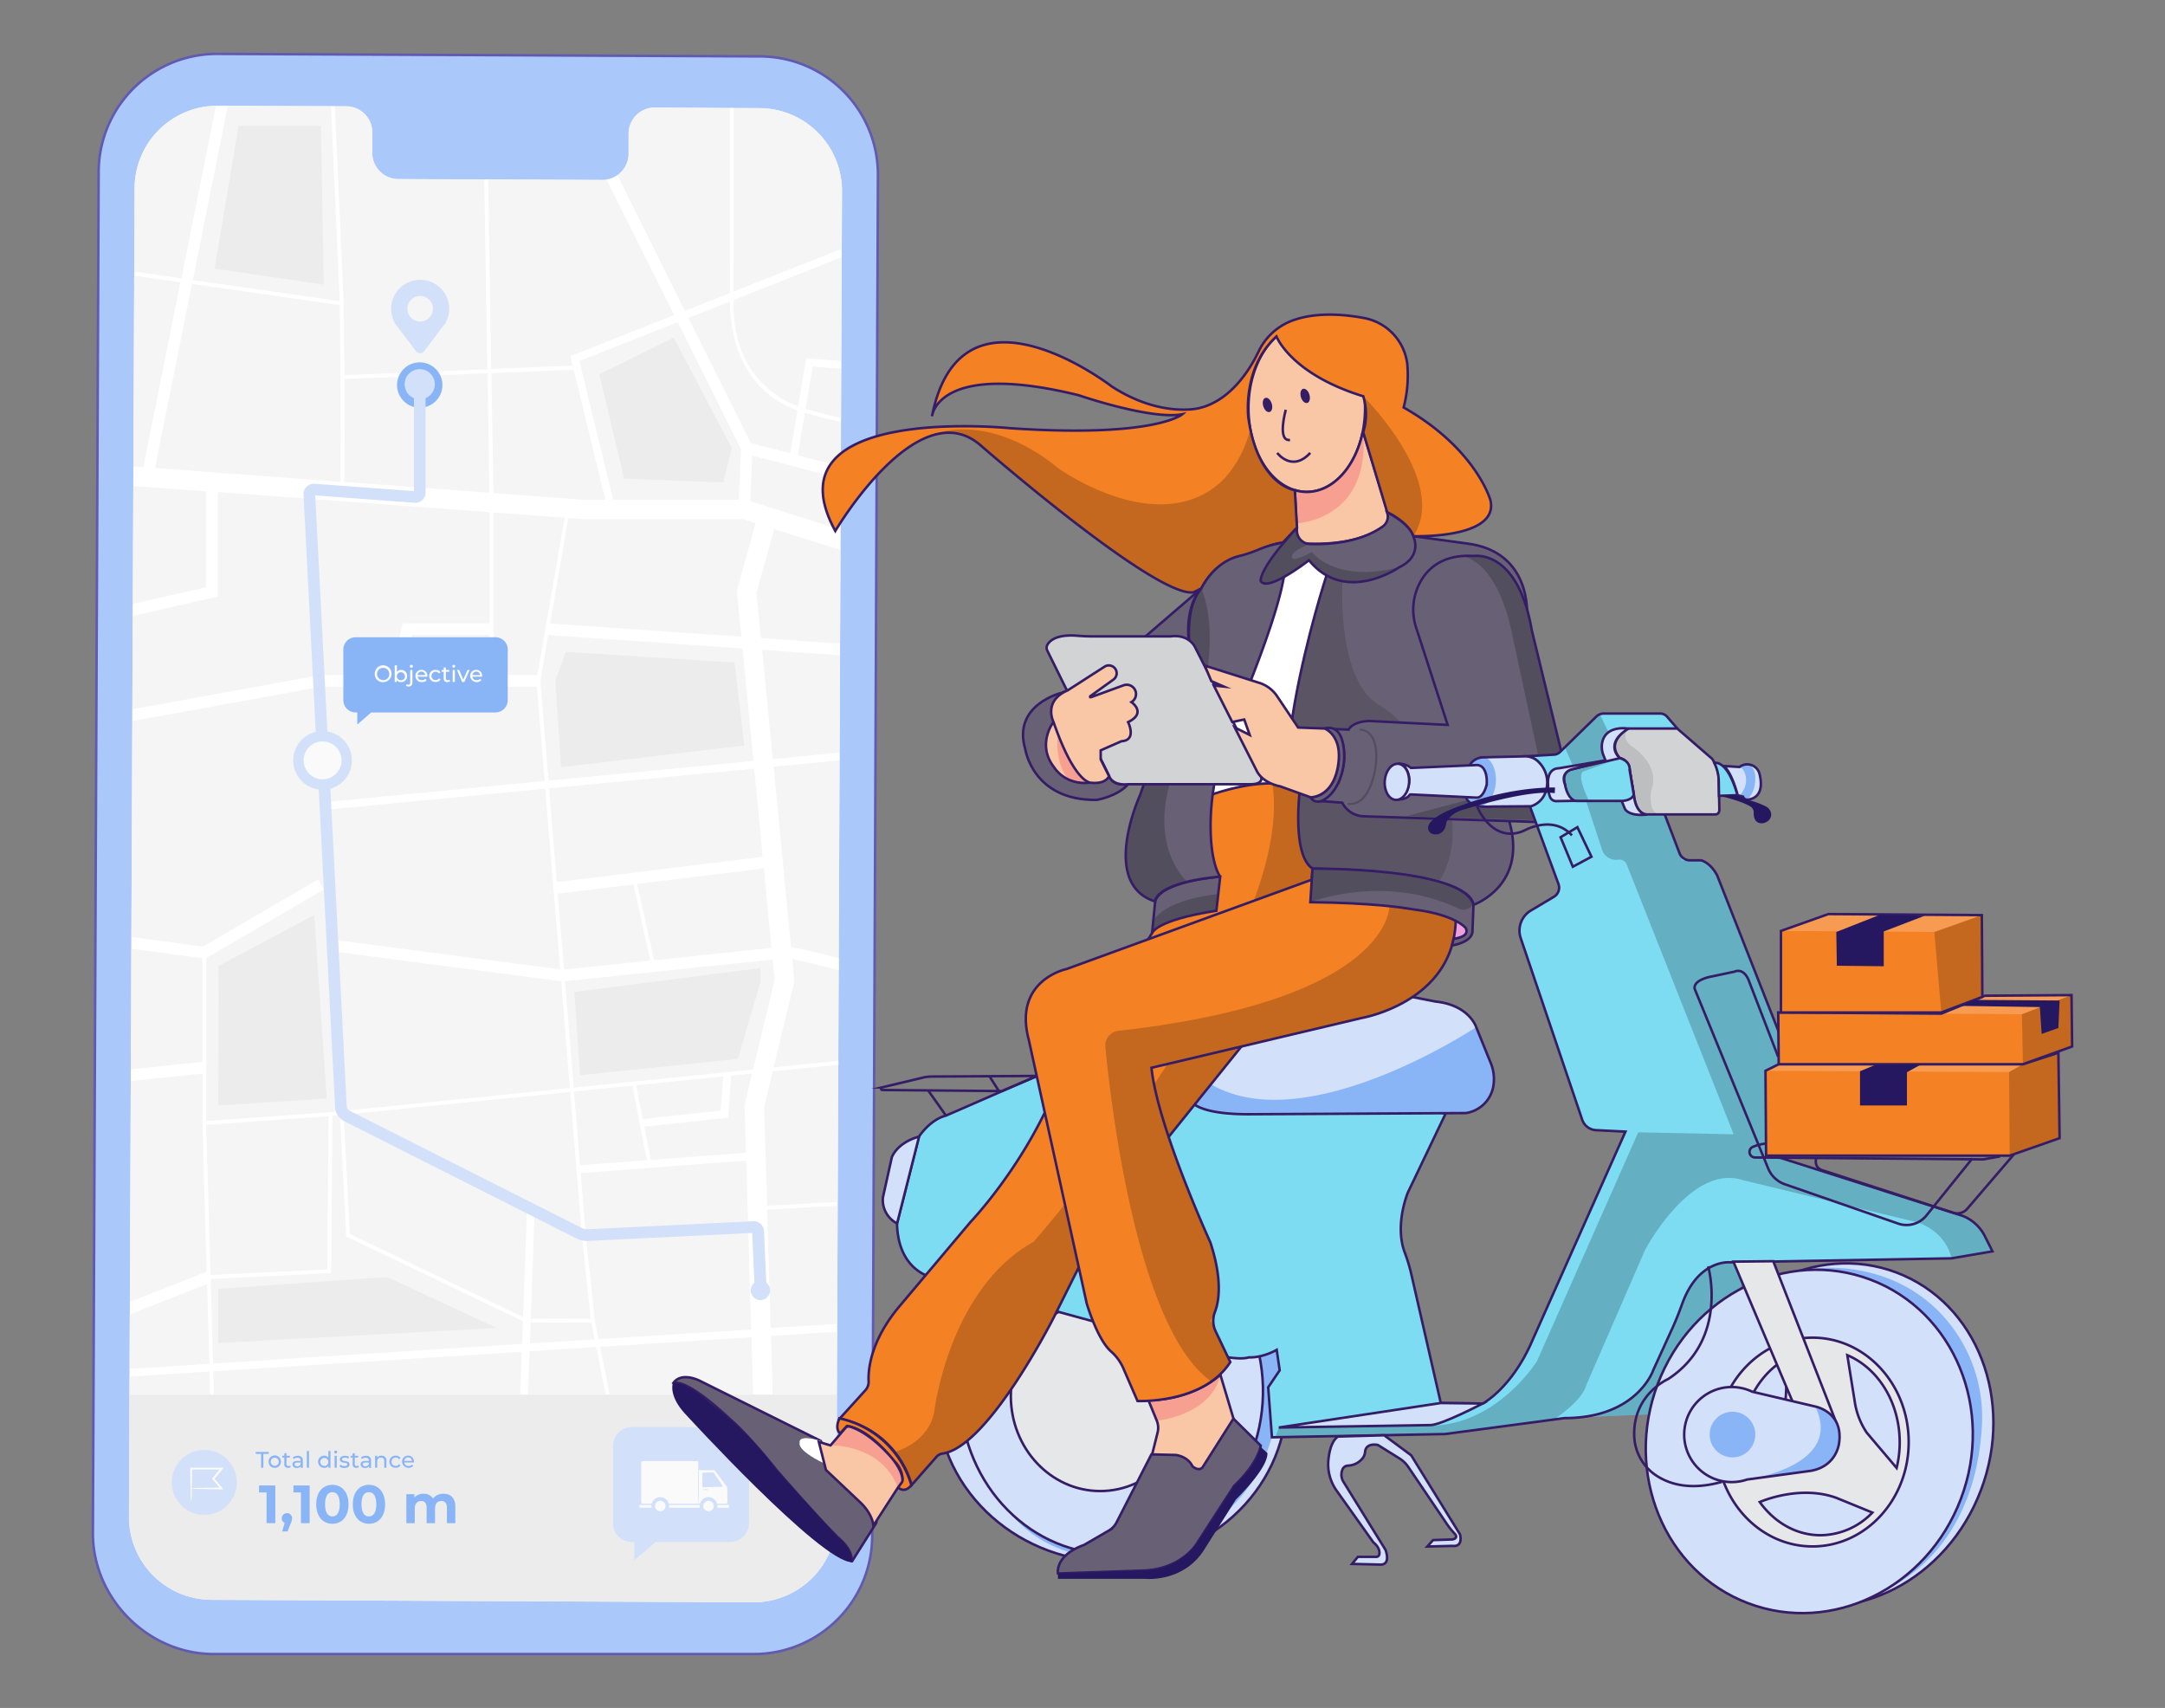 <svg xmlns="http://www.w3.org/2000/svg" xmlns:xlink="http://www.w3.org/1999/xlink" width="865.76" height="682.89" viewBox="0 0 865.76 682.89"><rect x="0" y="0" width="865.76" height="682.89" fill="#808080" stroke="none"/><defs><clipPath id="a"><path d="M530.53,229.85s-32.35,98.31-5.65,117.47c0,0,61.87,0,64.38,14.44,0,0,22.62-7.85,13.82-34.86,0,0,.95-68.47,7.54-80.72,0,0,2.2-25.75-24.18-28.89l-21.25-2.9Z" fill="none"/></clipPath><clipPath id="b"><path d="M539.32,291.72s1.26-3.14,8.17-3.45l31.41,1.57-12.56-38.77a23.09,23.09,0,0,1,2.37-19.65c3.4-5.24,9.53-9.82,20.55-9.11,0,0,17.59-3.14,23.25,29.52l17.27,71s2.51,6.91-20.42,5.65l-64-2.1a9.9,9.9,0,0,1-8.53-5.31.17.17,0,0,0-.07-.13l-8.48-.63s7.54-2.88,9.13-15.45c0,0,1.2-9.17-3.79-13.36Z" fill="none"/></clipPath><clipPath id="c"><ellipse cx="733.85" cy="573.71" rx="69.39" ry="62.36" transform="translate(-62.48 1056.97) rotate(-69.27)" fill="none"/></clipPath><clipPath id="d"><path d="M796.77,500.33l-16.36,2.79-88.56,1.6s-12.62-1.4-19.13,16.5c-1.19,3.28-2.45,6.55-3.9,9.73l-7.69,16.85s-6.38,19.2-35.5,19.2l-47.87,6.38-69.12,1.3-1.5-20,4.59-6.78-1.19-8.18s-5.39,3.2-11.17,3c0,0-3.79,1.59-15.36-1.6L372.7,510.7s-13.56-2.39-14-21.54l8.78-34.71s4.39-6.78,10.77-8.38L456,412.17l122.07,33.11L563,476.79s-5.36,12.74-1.34,23.77a68.81,68.81,0,0,1,2.57,8.31L576.16,561l16.75.2s11.77-6.19,20-25.54L650,452.46l-11.78-.59a6.15,6.15,0,0,1-5.51-4.17L608.1,375.05a9.37,9.37,0,0,1,4.08-11l9.22-5.49a4.24,4.24,0,0,0,1.81-5.12L611.66,322s5.06-1.07,6.26-7.32a11.93,11.93,0,0,0-1.59-8.45,7.42,7.42,0,0,0-7.35-3.77l12.42-.73a3.8,3.8,0,0,0,2.46-1.08l14.49-14.15a4.3,4.3,0,0,1,3-1.21h22.56a3.61,3.61,0,0,1,2.71,1.24l4.12,4.75,1.59,20-8,10.77,7.28,19.05a4.5,4.5,0,0,0,4.2,2.89h4.48s3.59.8,6.38,6l33.12,84.18-8,28.72L784.4,486a12.51,12.51,0,0,1,1.62.66,16.9,16.9,0,0,1,7.76,7.73Z" fill="none"/></clipPath><clipPath id="e"><path d="M475.55,439s.47,6.51,23.7,6.51c2.32,0,86.88-.47,86.88-.47a13.08,13.08,0,0,0,11.08-11,16.83,16.83,0,0,0-1.13-9.14l-5.77-14.23s-2.78-8.83-16.26-10.22l-21.37-4.18-91.53,20.91Z" fill="none"/></clipPath><clipPath id="f"><path d="M346.07,555.85a5,5,0,0,0,1.28-3.58c-.21-4.45.63-16,12.26-29.89l28.48-33.79s22.69-23.65,35.24-56.47l37.35-59,23.95-55.42s22.2-8.2,35.23-2.41c0,0-3.49,26.36,5,32l-.85,13.4-27.33,57.4-55.51,69L421.4,526.72s-26.13,51.79-44.4,54.44a4.06,4.06,0,0,0-2.48,1.29l-10,11.37s-4.5-21.26-28.7-26.66h0Z" fill="none"/></clipPath><clipPath id="g"><path d="M555.91,208.11c-11.37,12-37.1,9-37.1,9l-1-21.12a16.67,16.67,0,0,0,4.76.7c10.5,0,19.37-10,22.3-23.65l.29-.22Z" fill="none"/></clipPath><clipPath id="h"><path d="M510.44,134.51s5.68,15,34.7,23.93a24.28,24.28,0,0,1,0,14.37l9.58,32s8.08,3.59,10.47,9.57c0,0,34.41,1.2,30.82-14.36,0,0-5.69-20.64-34.71-37.1a50.85,50.85,0,0,0,1.45-17.46,21.32,21.32,0,0,0-17.3-18.3c-7.49-1.43-19.75-2.69-29.74,1.44a24.4,24.4,0,0,0-12.49,12.1c-3.08,6.41-10.88,19.6-23.9,22.52,0,0-15.26,3.89-34.71-8.68,0,0-60.34-46.77-71.91,11.87,0,0,2-22.34,58.65-8.38,0,0,29.12,10,41.49,7.58,0,0-10.78,9.58-69,5.59,0,0-97.74-10-69.81,41.09,0,0,33.11-56.25,58.24-34.11,0,0,70,61,85,58.64l3.19-1.59s5.7-12.54,19.1-13.39c0,0,8.55-4.56,13.39-4.85l5.71-6-.87-15s-14.72-1.88-18.57-28.85C499.22,167.12,496.57,147.22,510.44,134.51Z" fill="none"/></clipPath><clipPath id="i"><path d="M486.42,364.13l1.52-13.63s-23.64,1.69-26,9.91l-1.24,12.73S461.64,368,486.42,364.13Z" fill="none"/></clipPath><clipPath id="j"><path d="M459.24,559.85l3.35,8.19a7.58,7.58,0,0,1,.33,4.68l-2.6,10.44,10.26.56s3.07-.59,5.69,3.45c0,0,3.56,1.75,5.47.56l12.15-18.4L488,549.62S478,559.61,459.24,559.85Z" fill="none"/></clipPath><clipPath id="k"><polygon points="706 428.14 706.24 462.06 803.65 462.06 823.61 455.08 823.13 420.93 808.94 425.5 711.29 425.5 706 428.14" fill="none"/></clipPath><clipPath id="l"><polygon points="711.29 425.5 711.1 404.81 776.31 405.28 793.75 398.12 828.38 397.88 828.62 418.42 808.94 425.5 711.29 425.5" fill="none"/></clipPath><clipPath id="m"><polygon points="712.18 372.21 712.18 404.81 776.31 404.81 792.72 398.57 792.51 365.89 731.15 365.47 712.18 372.21" fill="none"/></clipPath><clipPath id="n"><path d="M670.71,291.29H651.12s-9.32,5.14-3.34,11.82a5,5,0,0,1,3.9,4.59l1.67,10s.55,7.93,5.28,7.93H685.9s1.66.13,1.66-1.95l-.27-12.94a15.75,15.75,0,0,0-2.65-7.37Z" fill="none"/></clipPath><clipPath id="o"><path d="M689.27,306.27l6.36.4.17-.13a5.06,5.06,0,0,1,7.05,1.22,5,5,0,0,1,.78,1.72c.87,3.52,1.36,9.36-4.62,10.25a1.87,1.87,0,0,1-2-1.22h0l-2.12-.53S692.58,308.79,689.27,306.27Z" fill="none"/></clipPath><clipPath id="p"><path d="M647.78,303.14l-19.54,4.51s-4,1-2.41,6c0,0,.64,6.75,4.5,6.59h18s4,.08,5-2.45l-1.67-10S652.2,304.42,647.78,303.14Z" fill="none"/></clipPath><clipPath id="q"><path d="M612.24,322.37a9,9,0,0,0,6-6.3,11.34,11.34,0,0,0-2.85-11.28,7.5,7.5,0,0,0-5.92-2.37l-12.49.29-3.89.1a6.43,6.43,0,0,0-4.77,2.28c-4.52,5.47-2,13.87-2,13.87,1.66,4.43,10.08,3.53,10.08,3.53Z" fill="none"/></clipPath><clipPath id="r"><path d="M525.1,351.53l-98.54,35.9S405,391.82,411.4,415.76l23.14,105.31s4.22,14.48,9.78,19.31a19.07,19.07,0,0,1,4.94,6.84l5.62,12.95s26.33,1.2,37.1-15.56l-5.88-12.36a9.7,9.7,0,0,1-.27-7.67c1.63-4.22,3.09-12.85-1.82-27.84,0,0-21.15-46.28-23.54-69.81L544.64,407s37.1-6.38,37.5-39.5a130.55,130.55,0,0,0-57-16Z" fill="none"/></clipPath><clipPath id="s"><path d="M524,360.72l.85-13.4s60.34-.65,64.38,14.44l-.41,10.64s.43,4-8.19,5.65l.66-2.71s6.76-.57,4.81-4.31c0,0-3.91-5.22-20.55-7.38-.47-.06-.94-.13-1.4-.21C561.56,363,549.52,361,524,360.72Z" fill="none"/></clipPath><clipPath id="t"><path d="M725.86,562.36l-25.15-5.91a19,19,0,1,0-2.07,35.11l25.42-3.47C734.54,586.3,735.43,577,735.43,577,737.23,564.46,725.86,562.36,725.86,562.36Z" fill="none"/></clipPath><clipPath id="u"><path d="M327.45,576.51l4.66,1.41,6-7a1.6,1.6,0,0,1,1.66-.52c2.25.61,8,2.91,15.8,11.38,0,0,5.2,5.34,5.32,10a1.64,1.64,0,0,1-.33,1l-1.48,2L349.25,610s-.15-4.78-5.84-9.87l-13.12-12.4Z" fill="none"/></clipPath><clipPath id="v"><path d="M480.41,235.24s-6.72,6.23-4.55,24.5L456,317.66s-16.42,35.63,5.88,42.75c0,0-.3-7.36,25.64-9.88a.23.23,0,0,0,.21-.23.36.36,0,0,0,0-.11c-.81-1.27-3.67-6.74-3.63-20.31a97,97,0,0,1,7.82-37.56c7-16.51,18.84-45.9,21.42-61.39l1-15L512.9,217a39.91,39.91,0,0,0-9.46,2.68,50.07,50.07,0,0,1-8,2.67C491.4,223.37,485.11,226.4,480.41,235.24Z" fill="none"/></clipPath><clipPath id="w"><path d="M421.28,288.65s-7,9,.33,18.26c0,0,4.32,7.31,14.61,6Z" fill="none"/></clipPath><clipPath id="x"><path d="M523.45,224s-16.9,13.16-19.3,8.23c0,0-1-4.52,14.46-21.18v1.25a5.39,5.39,0,0,0,5.2,5.21c6.94.25,19.67-.36,29.08-6.95a4.91,4.91,0,0,0,1.79-5.69h0s8.82,4.19,10.47,9.57c0,0,4,7.78-5.69,12.42C559.5,226.81,538,241.92,523.45,224Z" fill="none"/></clipPath></defs><path d="M301.29,661.34H85.21C59.1,661.22,37,639,37.15,612.85l2.3-544.21A47.29,47.29,0,0,1,86.94,21.55H87l217.08,1a47.29,47.29,0,0,1,47,47.45l-2.3,544.22a47.28,47.28,0,0,1-47.44,47.12Z" fill="#aac8f9" stroke="#6259b0" stroke-miterlimit="10"/><path d="M303.72,43.23,261.63,43a10.45,10.45,0,0,0-10.26,10.64h0v7.63A10.47,10.47,0,0,1,241.18,72h-.11l-82-.38A10.46,10.46,0,0,1,148.9,60.89V53.25a10.47,10.47,0,0,0-10.18-10.73l-14.8-.07-36.84-.17a33.11,33.11,0,0,0-33.26,33v0L51.56,606.4a33.11,33.11,0,0,0,33,33.26h0l216.65,1a33.11,33.11,0,0,0,33.26-33v0l2.25-531.19a33.12,33.12,0,0,0-33-33.24Z" fill="#f5f5f5"/><path d="M211.77,540.28c-.25,6.41-.48,12.43-.68,17.43h31.12l-3.81-19.12Z" fill="#f5f5f5"/><path d="M85.3,548.28l.27,9.43H208c.2-5.3.43-11.17.67-17.23Z" fill="#f5f5f5"/><polygon points="239.97 538.5 243.8 557.71 301.17 557.71 300.48 534.67 239.97 538.5" fill="#f5f5f5"/><polygon points="214.88 269.9 225.73 207.01 197.31 204.9 197.31 269.9 214.88 269.9" fill="#f5f5f5"/><polygon points="82.74 513.36 51.9 525.44 51.81 547.29 83.66 545.27 82.74 513.36" fill="#f5f5f5"/><polygon points="82.6 508.45 80.91 449.87 80.89 449.87 80.89 429.21 52.3 432.24 51.92 520.43 82.59 508.42 82.6 508.45" fill="#f5f5f5"/><polygon points="80.89 383.09 52.52 379.34 52.32 427.56 80.89 424.53 80.89 383.09" fill="#f5f5f5"/><polygon points="292.33 430.08 291.14 446.87 257.63 450.48 260.23 463.77 298.26 460.9 297.69 441.85 300.72 429.24 292.33 430.08" fill="#f5f5f5"/><polygon points="231.95 465.9 258.67 463.88 252.85 434.07 229.53 436.42 231.95 465.9" fill="#f5f5f5"/><polygon points="232.2 468.99 234.24 493.86 237.87 527.96 239.35 535.42 300.38 531.56 298.36 464.01 232.2 468.99" fill="#f5f5f5"/><path d="M127.16,351.61l2.35,4L82.44,383.09v65.12l49.68-3.52L227.85,435l-3.5-42.69-91.46-11.95.6-4.61L224,387.59l-6-72.24L128.48,324l-.29-3.09,89.58-8.61-3.09-37.7H128.55L52.9,288.33l-.36,86.32,28.64,3.78ZM87.26,442s.36-53.7,0-55.7l38.41-20.43,5,73.39Z" fill="#f5f5f5"/><polygon points="289.2 430.4 254.4 433.91 257.04 447.43 288.23 444.06 289.2 430.4" fill="#f5f5f5"/><path d="M212.21,528.78c-.1,2.81-.21,5.62-.32,8.38l25.9-1.64-1.33-6.68Z" fill="#f5f5f5"/><polygon points="156.43 269.9 161 249.22 195.76 249.22 195.76 204.79 87.04 196.74 87.04 238.46 53.08 246.13 52.92 283.59 128.13 269.9 156.43 269.9" fill="#f5f5f5"/><path d="M229,146.27l-.92-3.8L269.56,126l-27-54.21a9.26,9.26,0,0,1-1.49.12l-45.88-.22,1.25,75.87Z" fill="#f5f5f5"/><path d="M291.89,117.2l-.05-74L261.63,43a10.45,10.45,0,0,0-10.26,10.64h0v7.63A10.8,10.8,0,0,1,246.93,70l27,54.25Z" fill="#f5f5f5"/><path d="M135.82,120.38l-3.5-77.94h-8.41l-32.84-.15L77.07,112Zm-7.48-70,1.11,63.47-43.64-6.39,9.56-57.08Z" fill="#f5f5f5"/><path d="M137.41,120.6v.67c.08,6.08.2,17,.29,28.73l57.18-2.33-1.24-75.94L159,71.57a10.46,10.46,0,0,1-10.17-10.73V53.2a10.47,10.47,0,0,0-10.18-10.73h-4.84l3.51,78.15Z" fill="#f5f5f5"/><path d="M72.47,111.28l13.85-69A33.09,33.09,0,0,0,53.81,75.21l-.15,34.4.15-1Z" fill="#f5f5f5"/><polygon points="82.38 196.39 53.3 194.24 53.1 241.35 82.38 234.73 82.38 196.39" fill="#f5f5f5"/><polygon points="72.16 112.81 53.66 110.15 53.34 186.45 57.32 186.75 72.16 112.81" fill="#f5f5f5"/><polygon points="130.9 507.56 131.39 446.3 82.46 449.76 84.19 509.77 130.9 507.56" fill="#f5f5f5"/><path d="M139.9,493.42l69.29,33.19c.82-21.69,1.56-42,1.49-43.26l1.5-.08.74-1.47c1,.5,1,.5.47,15.28-.29,8.25-.7,19.23-1.12,30.21h24L232.7,494,228,436.58l-90.53,9.13Z" fill="#f5f5f5"/><polygon points="309.74 391.75 308.96 383.67 225.9 392.31 229.4 434.87 301.11 427.64 309.74 391.75" fill="#f5f5f5"/><polygon points="195.76 253.88 164.74 253.88 161.2 269.9 195.76 269.9 195.76 253.88" fill="#f5f5f5"/><path d="M296.91,259.29l-77.7-5.38-3.16,18.36,3.27,39.84,81.95-7.88Zm-74.84,12.94,4.17-11.58,67.49,4.27,3.91,33.14-73.28,8.69Z" fill="#f5f5f5"/><polygon points="304.98 342.56 301.56 307.32 219.57 315.2 222.65 352.7 304.98 342.56" fill="#f5f5f5"/><polygon points="83.75 548.38 51.94 550.39 51.81 548.32 51.77 557.71 84.02 557.71 83.75 548.38" fill="#f5f5f5"/><path d="M336.11,99.7l.47,1.18.1-24.39a33.12,33.12,0,0,0-33-33.26H293.36v73.39Z" fill="#f5f5f5"/><path d="M209.12,528.3,138.4,494.42l-2.5-48.55-3,.3L132.4,509l-48.21,2.29v1.4h0l.93,32.41,123.57-7.81C208.89,534.35,209,531.32,209.12,528.3Zm-121.86-13,67.47-4.73L198.63,531,87.26,537Z" fill="#f5f5f5"/><path d="M316,181.22l2.89-17.16c-25.36-9.05-27.12-35.5-27-43.51L275.3,127.1l24.93,50Z" fill="#f5f5f5"/><polygon points="225.52 387.67 260.01 384.08 253.21 353.63 223.03 357.35 225.52 387.67" fill="#f5f5f5"/><polygon points="297.04 207.53 232.63 207.52 227.28 207.12 220.01 249.3 296.46 254.59 294.68 236.25 302.21 209.16 297.04 207.53" fill="#f5f5f5"/><path d="M295.46,199.77l.81-20.13L271,128.82l-39.3,15.54,13.5,55.41Zm-26-64.76,23.2,44.12-3.35,13.75-39.69-1.49-9.92-41.74Z" fill="#f5f5f5"/><polygon points="305.48 442.66 306.67 482.2 334.57 480.63 334.66 482.18 306.71 483.75 308.13 531.07 334.52 529.4 334.71 532.5 308.23 534.18 308.94 557.71 334.65 557.71 335.2 425.75 308.91 428.41 305.48 442.66" fill="#f5f5f5"/><path d="M135.87,122l-59.09-8.48L62,187.1l74.13,5.49C136.43,181.25,136.17,146.48,135.87,122Z" fill="#f5f5f5"/><polygon points="233.06 199.77 242 199.77 229.35 147.81 196.46 149.15 197.25 197.11 233.06 199.77" fill="#f5f5f5"/><path d="M137.64,192.7,195.7,197l-.79-47.78-57.19,2.33C137.84,167.71,137.89,185,137.64,192.7Z" fill="#f5f5f5"/><polygon points="305.43 347.19 254.76 353.44 261.56 383.92 308.51 379.04 305.43 347.19" fill="#f5f5f5"/><path d="M319.16,162.5l3.25-19.26,14,1.09.18-41.47-43.14,17.07C292.55,149.12,310.88,159.38,319.16,162.5Z" fill="#f5f5f5"/><polygon points="302.55 236.94 304.31 255.13 335.92 257.32 336.07 219.86 309.62 211.5 302.55 236.94" fill="#f5f5f5"/><path d="M317.59,392.3l-8.3,34.51,25.92-2.62.15-36.19c-7.95-2.09-14.89-3.8-18.62-4.52Z" fill="#f5f5f5"/><polygon points="300.1 200.35 336.11 211.73 336.19 191.25 300.83 182.11 300.1 200.35" fill="#f5f5f5"/><path d="M316.28,378.75c2.9.43,8.4,1.6,19.1,4.41l.34-79.12-26.43,2.54Z" fill="#f5f5f5"/><polygon points="308.99 303.49 335.73 300.91 335.9 261.98 304.77 259.83 308.99 303.49" fill="#f5f5f5"/><path d="M322.15,163.48q7.59,2.31,14.15,3.61l.08-19.64L325,146.56Z" fill="#f5f5f5"/><path d="M319,182l17.19,4.44.07-17.75q-6.67-1.33-14.4-3.66Z" fill="#f5f5f5"/><path d="M83.75,548.38l.27,9.33h1.55l-.27-9.43,123.36-7.8c-.24,6.06-.47,11.93-.67,17.23h3.1c.2-5,.43-11,.68-17.43l26.63-1.69,3.81,19.12h1.59L240,538.5l60.51-3.83.69,23H309l-.7-23.53,26.48-1.68-.19-3.1L308.17,531l-1.43-47.32,28-1.57-.09-1.55-27.9,1.57-1.19-39.54L309,428.37l26.29-2.65v-1.57l-25.92,2.62,8.3-34.51-.85-8.82c3.73.72,10.67,2.43,18.62,4.52v-4.84c-10.7-2.81-16.2-4-19.1-4.41l-7-72.17L335.72,304v-3.13L309,303.49l-4.22-43.66L335.9,262v-4.66l-31.61-2.19L302.53,237l7.07-25.44,26.45,8.36v-8.13l-36-11.37.73-18.25,35.36,9.14v-4.81L319,182l2.86-17q7.72,2.34,14.4,3.66v-1.6q-6.56-1.31-14.15-3.61L325,146.56l11.38.89v-3.12l-14-1.09-3.25,19.26c-8.28-3.12-26.61-13.38-25.73-42.57l43.14-17.07v-2l-.47-1.18L293.4,116.56V43.17h-1.56l.05,74-18,7.12L246.89,70a10,10,0,0,1-4.33,1.76l27,54.21-41.51,16.43.92,3.8-32.53,1.33L195.19,71.7h-1.55l1.24,75.94L137.7,150c-.09-11.71-.21-22.65-.29-28.73v-.67h0L133.9,42.45h-1.55l3.5,77.94L77.11,112l14-69.69H86.36l-13.85,69-18.7-2.66-.15,1v.54l18.5,2.66-14.84,74-4-.3v7.79l29.08,2.15v38.34l-29.3,6.62v4.79l34-7.69V196.73l108.72,8.06v44.43H161l-4.57,20.68h-28.3L52.92,283.59v4.74l75.65-13.77H214.7l3.09,37.7-89.58,8.61.29,3.09,89.5-8.61,6,72.24-90.47-11.81-.6,4.61,91.46,11.95,3.5,42.69-95.73,9.66-49.68,3.52V383.09l47.07-27.46-2.35-4-46,26.82-28.64-3.78v4.69l28.37,3.75v41.44l-28.57,3v4.69l28.59-3V449.9h0l1.69,58.58h0L52,520.48v5L82.81,513.4l.92,31.91-31.85,2v1l.13,2.07Zm128.14-11.22c.11-2.76.22-5.57.32-8.38l24.25.06,1.33,6.68Zm27.46-1.74L237.87,528l-3.63-34.1-2-24.87,66.16-5,2,67.55ZM254.4,433.91l34.8-3.51-1,13.66L257,447.42Zm-1.55.16,5.82,29.81-26.72,2-2.42-29.48Zm45.41,26.83-38,2.87-2.6-13.29,33.51-3.61,1.19-16.79,8.39-.85-3,12.62Zm-45-107.27,6.8,30.45-34.49,3.59L223,357.35Zm8.35,30.29-6.8-30.48,50.67-6.25,3,31.81Zm34.9-129.33L220,249.3l7.27-42.18,5.35.4H297l5.17,1.63-7.53,27.09Zm-4.6-134c-.08,8,1.68,34.46,27,43.51L316,181.22l-15.78-4.08-24.93-50ZM271,128.82l25.32,50.82-.81,20.13H245.2l-13.5-55.41Zm-41.6,19,12.65,52h-8.94l-35.81-2.66-.79-48ZM195,149.23,195.7,197l-58.06-4.3c.25-7.75.2-25,.08-41.15ZM76.78,113.47,135.87,122c.3,24.53.56,59.3.26,70.64L62,187.1Zm149,93.54-10.9,62.89H197.31v-65Zm-61,46.87h31v16H161.2Zm51.31,18.39,3.16-18.36,77.7,5.38,4.36,44.94-81.95,7.88Zm85.52,35.05L305,342.56,222.65,352.7l-3.08-37.5Zm-75.67,85L309,383.67l.78,8.08-8.63,35.89-71.71,7.23ZM232.7,494l3.53,33.29h-24c.42-11,.83-22,1.12-30.21.51-14.78.51-14.78-.47-15.28l-.74,1.47-1.5.08c.07,1.29-.67,21.57-1.49,43.26L139.9,493.42l-2.45-47.71L228,436.58ZM131.39,446.3l-.49,61.26-46.71,2.21-1.73-60ZM84.28,512.76h0v-1.4L132.44,509l.5-62.87,3-.3,2.5,48.55,70.72,33.88c-.11,3-.23,6-.34,9.06L85.21,545.17Z" fill="#fff"/><polygon points="154.73 510.59 87.26 515.32 87.26 536.98 198.63 530.95 154.73 510.59" fill="#ececec"/><polygon points="293.73 264.92 226.24 260.65 222.07 272.23 224.36 306.75 297.64 298.06 293.73 264.92" fill="#ececec"/><path d="M84.52,639.66l216.65,1a33.11,33.11,0,0,0,33.26-33v0l.22-50H51.77l-.16,37.8V607.4A33.08,33.08,0,0,0,84.52,639.66Z" fill="#ececec"/><polygon points="129.46 113.81 128.34 50.34 95.37 50.34 85.81 107.42 129.46 113.81" fill="#ececec"/><polygon points="289.27 192.88 292.62 179.13 269.43 135 239.66 149.65 249.58 191.39 289.27 192.88" fill="#ececec"/><path d="M87.26,386.29c.36,2,0,55.7,0,55.7l43.39-2.74-5-73.39Z" fill="#ececec"/><polygon points="231.96 429.9 229.66 396.62 304.07 387.05 304.07 392.79 295.07 423.39 231.96 429.9" fill="#ececec"/><path d="M176.92,153.94a9.07,9.07,0,1,1-9.08-9.06h0A9.07,9.07,0,0,1,176.92,153.94Z" fill="#89b5f7"/><circle cx="167.85" cy="153.63" r="6.03" fill="#d2e1f9"/><path d="M307.94,515.93a3.87,3.87,0,1,1-3.87-3.87h0A3.87,3.87,0,0,1,307.94,515.93Z" fill="#d2e1f9"/><path d="M301.74,514.67l-.93-21.7-65.41,3.18a9.8,9.8,0,0,1-4.94-1l-92.78-46.86a6.75,6.75,0,0,1-3.68-5.65l-12.63-244.9a4.12,4.12,0,0,1,3.9-4.31h.5l39.76,2.94V152.87h4.65v44.07a4.06,4.06,0,0,1-1.31,3,4.15,4.15,0,0,1-3.09,1.08l-39.72-2.94,12.59,244.27a2.08,2.08,0,0,0,1.13,1.74l92.78,46.85a5.16,5.16,0,0,0,2.61.56l66-3.21a4.15,4.15,0,0,1,3,1.07,4.05,4.05,0,0,1,1.34,2.87l1,22.24Z" fill="#d2e1f9"/><circle cx="128.97" cy="304.02" r="11.74" transform="translate(-183.43 411.11) rotate(-85.93)" fill="#d2e1f9"/><circle cx="128.97" cy="304.02" r="8.15" fill="#fafafa"/><path d="M129,312.76a8.74,8.74,0,1,1,8.7-8.78v0A8.74,8.74,0,0,1,129,312.76Zm0-16.31a7.57,7.57,0,1,0,7.57,7.57A7.57,7.57,0,0,0,129,296.45Z" fill="#d2e1f9"/><path d="M198.12,254.78h-55.9a4.92,4.92,0,0,0-4.92,4.92h0v20.24a4.92,4.92,0,0,0,4.92,4.92h.65v4.83l5.6-4.83h49.65a4.92,4.92,0,0,0,4.92-4.92h0V259.7a4.92,4.92,0,0,0-4.92-4.92Z" fill="#89b5f7"/><path d="M149.87,269.51a3.36,3.36,0,1,1,3.49,3.23h-.12a3.22,3.22,0,0,1-3.37-3.05Zm5.81,0a2.46,2.46,0,1,0-2.49,2.43h.05a2.37,2.37,0,0,0,2.44-2.3Z" fill="#fff"/><path d="M162.8,270.27a2.33,2.33,0,0,1-2.2,2.45h-.22a2,2,0,0,1-1.71-.81v.76h-.83V266h.87v2.63a2,2,0,0,1,1.67-.76,2.32,2.32,0,0,1,2.42,2.22Zm-.88,0A1.61,1.61,0,1,0,160.3,272a1.59,1.59,0,0,0,1.63-1.55A1.09,1.09,0,0,0,161.92,270.27Z" fill="#fff"/><path d="M162.34,274.18l.28-.66a1.15,1.15,0,0,0,.71.22c.46,0,.71-.29.71-.84v-5h.87v5a1.43,1.43,0,0,1-1.26,1.58.82.82,0,0,1-.27,0A1.74,1.74,0,0,1,162.34,274.18Zm1.55-7.78a.58.58,0,0,1,.57-.57h0a.57.57,0,1,1,.15,1.13.38.38,0,0,1-.15,0,.56.56,0,0,1-.58-.54Z" fill="#fff"/><path d="M170.87,270.56H167a1.63,1.63,0,0,0,1.74,1.4,1.77,1.77,0,0,0,1.38-.58l.48.57a2.45,2.45,0,0,1-1.89.77,2.4,2.4,0,0,1-2.56-2.22,1.77,1.77,0,0,1,0-.23,2.34,2.34,0,0,1,2.25-2.43h.15a2.29,2.29,0,0,1,2.36,2.23.89.89,0,0,1,0,.23A1.09,1.09,0,0,0,170.87,270.56Zm-3.89-.62h3.07a1.54,1.54,0,0,0-3.07,0Z" fill="#fff"/><path d="M171.64,270.27a2.39,2.39,0,0,1,2.35-2.43h.18a2.14,2.14,0,0,1,2,1l-.66.42a1.48,1.48,0,0,0-1.3-.68,1.68,1.68,0,0,0,0,3.36,1.48,1.48,0,0,0,1.3-.68l.66.41a2.15,2.15,0,0,1-2,1,2.41,2.41,0,0,1-2.53-2.27Z" fill="#fff"/><path d="M180,272.39a1.64,1.64,0,0,1-1.05.33,1.36,1.36,0,0,1-1.51-1.19,1.61,1.61,0,0,1,0-.31V268.6h-.82v-.72h.82v-1h.86v1h1.38v.72H178.3v2.59a.69.69,0,0,0,.59.79h.16a1,1,0,0,0,.68-.23Z" fill="#fff"/><path d="M180.88,266.4a.58.58,0,0,1,.59-.57h0a.57.57,0,0,1,.55.59.58.58,0,0,1-.59.55A.57.57,0,0,1,180.88,266.4Zm.16,1.48h.86v4.79H181Z" fill="#fff"/><path d="M187.79,267.88l-2.1,4.79h-.88l-2.09-4.79h.9l1.64,3.84,1.68-3.84Z" fill="#fff"/><path d="M192.77,270.56h-3.88a1.61,1.61,0,0,0,1.73,1.4,1.77,1.77,0,0,0,1.38-.58l.48.57a2.61,2.61,0,0,1-4.46-1.68,2.34,2.34,0,0,1,2.25-2.43h.15a2.29,2.29,0,0,1,2.37,2.22,1,1,0,0,1,0,.24A2.28,2.28,0,0,1,192.77,270.56Zm-3.88-.62H192a1.54,1.54,0,0,0-3.07,0Z" fill="#fff"/><path d="M179.65,123.49A11.62,11.62,0,1,0,158,129.36h0c.45.75,1,1.29,1.57,2.08l6.75,8.93a2.09,2.09,0,0,0,2.94.41,2.27,2.27,0,0,0,.41-.41l6.63-8.79a24,24,0,0,0,1.7-2.18h0A11.63,11.63,0,0,0,179.65,123.49ZM168,128.55a5.11,5.11,0,1,1,5.12-5.11,5.11,5.11,0,0,1-5.12,5.11Z" fill="#d2e1f9"/><path d="M104.42,581.31h-2.17v-.78h5.23v.78h-2.17v5.54h-.89Z" fill="#89b5f7"/><path d="M107.39,584.45a2.49,2.49,0,1,1,2.53,2.45h0a2.38,2.38,0,0,1-2.5-2.26Zm4.1,0a1.61,1.61,0,1,0-1.61,1.61A1.61,1.61,0,0,0,111.49,584.45Z" fill="#89b5f7"/><path d="M116.26,586.57a1.64,1.64,0,0,1-1.05.33,1.36,1.36,0,0,1-1.51-1.19,1.61,1.61,0,0,1,0-.31v-2.62h-.82v-.72h.82v-1h.86v1h1.37v.72h-1.37v2.59a.69.69,0,0,0,.59.79h.16A1.13,1.13,0,0,0,116,586Z" fill="#89b5f7"/><path d="M121.1,584v2.89h-.82v-.63a1.79,1.79,0,0,1-1.58.68c-1.08,0-1.76-.58-1.76-1.41s.49-1.4,1.92-1.4h1.37V584c0-.73-.42-1.15-1.28-1.15a2.53,2.53,0,0,0-1.52.51l-.36-.65a3.24,3.24,0,0,1,2-.61A1.73,1.73,0,0,1,121.1,584Zm-.87,1.43v-.67h-1.34c-.85,0-1.1.33-1.1.74s.4.77,1.06.77a1.39,1.39,0,0,0,1.38-.88Z" fill="#89b5f7"/><path d="M122.7,580.15h.87v6.7h-.87Z" fill="#89b5f7"/><path d="M132.16,580.15v6.7h-.83v-.76a2,2,0,0,1-1.7.81,2.44,2.44,0,0,1,0-4.88,2,2,0,0,1,1.67.77v-2.64Zm-.86,4.3a1.61,1.61,0,1,0-1.6,1.69,1.56,1.56,0,0,0,1.6-1.53A.85.85,0,0,0,131.3,584.45Z" fill="#89b5f7"/><path d="M133.65,580.58a.59.59,0,1,1,1.18,0,.57.57,0,0,1-.57.57h0a.56.56,0,0,1-.59-.53Zm.15,1.48h.87v4.79h-.87Z" fill="#89b5f7"/><path d="M135.72,586.34l.36-.68a3.11,3.11,0,0,0,1.68.49c.8,0,1.14-.24,1.14-.65,0-1.07-3-.14-3-2,0-.85.77-1.43,2-1.43a3.51,3.51,0,0,1,1.74.43l-.37.69a2.48,2.48,0,0,0-1.38-.38c-.76,0-1.13.28-1.13.66,0,1.13,3,.21,3,2.06,0,.87-.79,1.42-2.06,1.42A3.41,3.41,0,0,1,135.72,586.34Z" fill="#89b5f7"/><path d="M143.54,586.57a1.71,1.71,0,0,1-1,.33,1.37,1.37,0,0,1-1.52-1.2,1.5,1.5,0,0,1,0-.3v-2.62h-.81v-.72H141v-1h.87v1h1.37v.72h-1.37v2.59a.69.69,0,0,0,.59.79h.16a1.14,1.14,0,0,0,.67-.22Z" fill="#89b5f7"/><path d="M148.37,584v2.89h-.82v-.63a1.76,1.76,0,0,1-1.57.68c-1.08,0-1.77-.58-1.77-1.41s.5-1.4,1.92-1.4h1.38V584c0-.73-.43-1.15-1.28-1.15a2.53,2.53,0,0,0-1.52.51l-.36-.65a3.18,3.18,0,0,1,2-.61A1.73,1.73,0,0,1,148.37,584Zm-.86,1.43v-.67h-1.34c-.86,0-1.1.33-1.1.74s.4.77,1.06.77a1.39,1.39,0,0,0,1.38-.88Z" fill="#89b5f7"/><path d="M154.52,584.09v2.76h-.87v-2.66c0-.93-.47-1.4-1.29-1.4a1.42,1.42,0,0,0-1.52,1.32,2.44,2.44,0,0,0,0,.27v2.47H150v-4.79h.83v.73a2,2,0,0,1,1.72-.77,1.85,1.85,0,0,1,2,1.71A2.17,2.17,0,0,1,154.52,584.09Z" fill="#89b5f7"/><path d="M155.71,584.45a2.39,2.39,0,0,1,2.35-2.43h.18a2.14,2.14,0,0,1,1.95,1l-.66.42a1.48,1.48,0,0,0-1.3-.68,1.68,1.68,0,0,0,0,3.36,1.48,1.48,0,0,0,1.3-.68l.66.41a2.14,2.14,0,0,1-1.95,1,2.41,2.41,0,0,1-2.53-2.27Z" fill="#89b5f7"/><path d="M165.54,584.74h-3.88a1.61,1.61,0,0,0,1.73,1.4,1.81,1.81,0,0,0,1.38-.57l.48.56a2.61,2.61,0,0,1-4.46-1.68A2.34,2.34,0,0,1,163,582h.15a2.29,2.29,0,0,1,2.37,2.22,1,1,0,0,1,0,.24A2.28,2.28,0,0,1,165.54,584.74Zm-3.88-.62h3.07a1.54,1.54,0,0,0-3.07,0Z" fill="#89b5f7"/><path d="M110.09,593.93V609H106.6V596.73h-3v-2.8Z" fill="#89b5f7"/><path d="M116.79,607.07a4.91,4.91,0,0,1-.59,2.15l-1.22,3.1h-2.14l1-3.42a1.87,1.87,0,0,1-1.16-1.83,2.08,2.08,0,1,1,4.16,0Z" fill="#89b5f7"/><path d="M123.83,593.93V609h-3.49V596.73h-3v-2.8Z" fill="#89b5f7"/><path d="M126.45,601.47c0-5,2.76-7.8,6.47-7.8s6.46,2.83,6.46,7.8-2.74,7.79-6.46,7.79S126.45,606.44,126.45,601.47Zm9.41,0c0-3.42-1.2-4.85-2.94-4.85s-2.93,1.43-2.93,4.85,1.2,4.85,2.93,4.85S135.86,604.89,135.86,601.47Z" fill="#89b5f7"/><path d="M141.08,601.47c0-5,2.75-7.8,6.46-7.8s6.46,2.83,6.46,7.8-2.74,7.79-6.46,7.79S141.08,606.44,141.08,601.47Zm9.41,0c0-3.42-1.21-4.85-3-4.85s-2.93,1.43-2.93,4.85,1.2,4.85,2.93,4.85S150.49,604.89,150.49,601.47Z" fill="#89b5f7"/><path d="M182.08,602.37V609h-3.36v-6.12c0-1.87-.84-2.73-2.2-2.73-1.51,0-2.56,1-2.56,3V609H170.6v-6.12c0-1.87-.8-2.73-2.2-2.73s-2.54,1-2.54,3V609H162.5V597.42h3.21v1.34a4.68,4.68,0,0,1,3.64-1.51,4.34,4.34,0,0,1,3.81,1.89,5.22,5.22,0,0,1,4.18-1.89C180.1,597.25,182.08,598.84,182.08,602.37Z" fill="#89b5f7"/><circle cx="81.69" cy="592.72" r="13" fill="#d2e1f9"/><path d="M76.44,595.12a20.73,20.73,0,0,1,3.34-.2c2.12-.06,5.15-.11,8.79-.15l-.27.58L85,591.52l-.21-.24L85,591l3.28-4.09.31.66H76.44l.36-.36c0,3.94-.08,7.26-.15,9.59a22.53,22.53,0,0,1-.21,3.67,23.72,23.72,0,0,1-.22-3.67c-.06-2.33-.11-5.65-.14-9.59v-.36H89.43l-.53.66-3.3,4.07V591l3.26,3.88.49.58h-.76c-3.64,0-6.67-.08-8.79-.14A18.9,18.9,0,0,1,76.44,595.12Z" fill="#fafafa"/><path d="M291.94,570.58H252.65a7.52,7.52,0,0,0-7.52,7.52h0V609a7.52,7.52,0,0,0,7.52,7.52h1v7.37l8.56-7.37H292a7.52,7.52,0,0,0,7.52-7.52h0V578.1a7.51,7.51,0,0,0-7.5-7.52Z" fill="#d2e1f9"/><path d="M256.4,584.77v15.86a.61.61,0,0,0,.61.61h33.26a.62.62,0,0,0,.62-.62l-.08-5.81a.58.58,0,0,0-.12-.36l-4.77-6.38a.67.67,0,0,0-.49-.25h-5.5a.61.61,0,0,1-.61-.61h0v-2.39a.62.62,0,0,0-.62-.62H257A.61.61,0,0,0,256.4,584.77Z" fill="#fafafa"/><path d="M280.87,589.17v5.09a.37.37,0,0,0,.36.35l7.34-.13a.34.34,0,0,0,.34-.36.33.33,0,0,0-.06-.19l-3.43-5.07a.33.33,0,0,0-.3-.15l-3.91.1a.35.35,0,0,0-.34.36Z" fill="#d2e1f9"/><rect x="255.73" y="601.73" width="35.82" height="1.11" fill="#fafafa"/><path d="M267.57,602.15a3.54,3.54,0,1,1-3.54-3.54h0a3.53,3.53,0,0,1,3.54,3.52Z" fill="#d2e1f9"/><path d="M266.12,602.15a2.09,2.09,0,1,1-2.1-2.08h0A2.1,2.1,0,0,1,266.12,602.15Z" fill="#fafafa"/><path d="M279.29,601.24c-.09,0-.16-3.82-.16-8.54s.07-8.55.16-8.55.16,3.82.16,8.55S279.38,601.24,279.29,601.24Z" fill="#d2e1f9"/><path d="M286.88,602.15a3.54,3.54,0,1,1-3.54-3.54h0a3.53,3.53,0,0,1,3.54,3.52Z" fill="#d2e1f9"/><path d="M285.42,602.15a2.09,2.09,0,1,1-2.1-2.08h0A2.09,2.09,0,0,1,285.42,602.15Z" fill="#fafafa"/><path d="M283.35,595.61c0,.09-.51.16-1.14.16s-1.13-.07-1.13-.16.51-.16,1.13-.16S283.35,595.52,283.35,595.61Z" fill="#d2e1f9"/><polygon points="484.11 323.51 514.8 320.62 536.84 231.77 528.53 222.02 518.42 219.13 505.42 248.03 480.86 307.62 484.11 323.51" fill="#fff" stroke="#351d66" stroke-miterlimit="10"/><path d="M530.53,229.85s-32.35,98.31-5.65,117.47c0,0,61.87,0,64.38,14.44,0,0,22.62-7.85,13.82-34.86,0,0,.95-68.47,7.54-80.72,0,0,2.2-25.75-24.18-28.89l-21.25-2.9Z" fill="#686175" data-primary="true"/><g clip-path="url(#a)"><path d="M536.84,231.77s-2.54,39.68,14.4,50a41.45,41.45,0,0,1,9.53,7.66C571.05,300.92,590,327.09,575.84,352c0,0-18.38-5.12-51-4.72,0,0-19.59-8-5.62-71.12,0,0,4.72-30.1,11.27-46.35A6.49,6.49,0,0,0,536.84,231.77Z" fill="#231f20" opacity="0.2" style="isolation:isolate"/></g><path d="M530.53,229.85s-32.35,98.31-5.65,117.47c0,0,61.87,0,64.38,14.44,0,0,22.62-7.85,13.82-34.86,0,0,.95-68.47,7.54-80.72,0,0,2.2-25.75-24.18-28.89l-21.25-2.9Z" fill="none" stroke="#351d66" stroke-miterlimit="10"/><path d="M539.32,291.72s1.26-3.14,8.17-3.45l31.41,1.57-12.56-38.77a23.09,23.09,0,0,1,2.37-19.65c3.4-5.24,9.53-9.82,20.55-9.11,0,0,17.59-3.14,23.25,29.52l17.27,71s2.51,6.91-20.42,5.65l-64-2.1a9.9,9.9,0,0,1-8.53-5.31.17.17,0,0,0-.07-.13l-8.48-.63s7.54-2.88,9.13-15.45c0,0,1.2-9.17-3.79-13.36Z" fill="#686175" data-primary="true"/><g clip-path="url(#b)"><path d="M584.78,222.42s14,.88,20.17,32.45l9.68,44.94A12.94,12.94,0,0,1,605.29,315l-42.88,11.31,55.7,1.76s13,1.73,12.22-7.91l-17.82-68.37S608,217.6,584.78,222.42Z" opacity="0.2" style="isolation:isolate"/></g><path d="M539.32,291.72s1.26-3.14,8.17-3.45l31.41,1.57-12.56-38.77a23.09,23.09,0,0,1,2.37-19.65c3.4-5.24,9.53-9.82,20.55-9.11,0,0,17.59-3.14,23.25,29.52l17.27,71s2.51,6.91-20.42,5.65l-64-2.1a9.9,9.9,0,0,1-8.53-5.31.17.17,0,0,0-.07-.13l-8.48-.63s7.54-2.88,9.13-15.45c0,0,1.2-9.17-3.79-13.36Z" fill="none" stroke="#351d66" stroke-miterlimit="10"/><ellipse cx="444.63" cy="558.8" rx="65.71" ry="69.94" transform="translate(-122.68 992.52) rotate(-88.89)" fill="#d2e1f9" stroke="#351d66" stroke-miterlimit="10" stroke-width="1"/><path d="M510.54,539.62s13.66,69.93-60.38,82.93c0,0-30.34,5.42-49.48-21.67l66.45,3.25,32.87-65Z" fill="#89b5f7"/><ellipse cx="444.51" cy="556.39" rx="64.95" ry="60.55" transform="translate(-120.39 990.04) rotate(-88.89)" fill="#d2e1f9" stroke="#351d66" stroke-miterlimit="10" stroke-width="1"/><ellipse cx="439.97" cy="558.17" rx="35.75" ry="38" fill="#e6e7e8" stroke="#351d66" stroke-miterlimit="10"/><path d="M633.59,566.6l38.29-1.6,28.82-60.4-11.84-.4s-10.92,1.85-16.1,16.52c-1.41,4-2.91,8-4.67,11.8l-7,15.26S656.48,561.86,633.59,566.6Z" fill="#7ddcf2"/><path d="M633.59,566.6l38.29-1.6,28.82-60.4-11.84-.4s-10.92,1.85-16.1,16.52c-1.41,4-2.91,8-4.67,11.8l-7,15.26S656.48,561.86,633.59,566.6Z" opacity="0.2" style="isolation:isolate"/><ellipse cx="733.85" cy="573.71" rx="69.39" ry="62.36" transform="translate(-62.48 1056.97) rotate(-69.27)" fill="#d2e1f9"/><g clip-path="url(#c)"><path d="M720.55,507.82s30.37-6.65,53.67,15.46a60.16,60.16,0,0,1,18.3,47.11c-1.22,21.42-9.37,54.51-46,68.9Z" fill="#89b5f7"/></g><ellipse cx="733.85" cy="573.71" rx="69.39" ry="62.36" transform="translate(-62.48 1056.97) rotate(-69.27)" fill="none" stroke="#351d66" stroke-miterlimit="10" stroke-width="1"/><ellipse cx="723.52" cy="576.33" rx="69.16" ry="64.82" transform="translate(-71.6 1049.01) rotate(-69.27)" fill="#d2e1f9" stroke="#351d66" stroke-miterlimit="10" stroke-width="1"/><path d="M724.81,534.84c-21.23,0-38.44,18.68-38.44,41.74s17.21,41.73,38.44,41.73,38.45-18.68,38.45-41.73S746.05,534.84,724.81,534.84Zm34.86,41.88a43,43,0,0,1-1.23,10.22l-11.94-14.1a30,30,0,0,1-4.78-12.27l-3-18.73c12.28,5.16,20.95,18.84,20.95,34.88Zm-45.58-33.37a115.43,115.43,0,0,1-.5,21.11s-7.55,12-17.11,16.82a43.39,43.39,0,0,1-.24-4.56c0-14.67,7.28-27.35,17.85-33.37ZM728,613.83c-9.75,0-18.48-5.16-24.3-13.27,2-.85,16.67-6.7,30.59-1.69l14.46,5.9A29.06,29.06,0,0,1,728,613.83Z" fill="#e6e7e8" stroke="#351d66" stroke-miterlimit="10"/><path d="M796.77,500.33l-16.36,2.79-88.56,1.6s-12.62-1.4-19.13,16.5c-1.19,3.28-2.45,6.55-3.9,9.73l-7.69,16.85s-6.38,19.2-35.5,19.2l-47.87,6.38-69.12,1.3-1.5-20,4.59-6.78-1.19-8.18s-5.39,3.2-11.17,3c0,0-3.79,1.59-15.36-1.6L372.7,510.7s-13.56-2.39-14-21.54l8.78-34.71s4.39-6.78,10.77-8.38L456,412.17l122.07,33.11L563,476.79s-5.36,12.74-1.34,23.77a68.81,68.81,0,0,1,2.57,8.31L576.16,561l16.75.2s11.77-6.19,20-25.54L650,452.46l-11.78-.59a6.15,6.15,0,0,1-5.51-4.17L608.1,375.05a9.37,9.37,0,0,1,4.08-11l9.22-5.49a4.24,4.24,0,0,0,1.81-5.12L611.66,322s5.06-1.07,6.26-7.32a11.93,11.93,0,0,0-1.59-8.45,7.42,7.42,0,0,0-7.35-3.77l12.42-.73a3.8,3.8,0,0,0,2.46-1.08l14.49-14.15a4.3,4.3,0,0,1,3-1.21h22.56a3.61,3.61,0,0,1,2.71,1.24l4.12,4.75,1.59,20-8,10.77,7.28,19.05a4.5,4.5,0,0,0,4.2,2.89h4.48s3.59.8,6.38,6l33.12,84.18-8,28.72L784.4,486a12.51,12.51,0,0,1,1.62.66,16.9,16.9,0,0,1,7.76,7.73Z" fill="#7ddcf2"/><g clip-path="url(#d)"><path d="M719.78,434.11l-8,28.72L784.4,486c9,2.41,12.37,14.36,12.37,14.36l-16.36,2.79c-2.74-11.58-14-14.51-14-14.51l-69.3-16.74c-21-7-39.33,28-39.33,28l-23.36,53.73c-1.95,7-13.24,14-13.24,14l-42,5.85L509.87,575l1.56-4.28,58.8-.78c27.64,1.17,44.38-25.7,44.38-25.7l40.5-91.5,38.15.78-42.72-107.8a3.18,3.18,0,0,0-3.45-2h0a5.82,5.82,0,0,1-6.43-3.93l-9.35-28.39-5.85-13.24,14.13-12.92,3.79,7.86L664.32,322l8.38,22h7.58s4.76,1,7.48,8.39Z" opacity="0.2" style="isolation:isolate"/></g><path d="M796.77,500.33l-16.36,2.79-88.56,1.6s-12.62-1.4-19.13,16.5c-1.19,3.28-2.45,6.55-3.9,9.73l-7.69,16.85s-6.38,19.2-35.5,19.2l-47.87,6.38-69.12,1.3-1.5-20,4.59-6.78-1.19-8.18s-5.39,3.2-11.17,3c0,0-3.79,1.59-15.36-1.6L372.7,510.7s-13.56-2.39-14-21.54l8.78-34.71s4.39-6.78,10.77-8.38L456,412.17l122.07,33.11L563,476.79s-5.36,12.74-1.34,23.77a68.81,68.81,0,0,1,2.57,8.31L576.16,561l16.75.2s11.77-6.19,20-25.54L650,452.46l-11.78-.59a6.15,6.15,0,0,1-5.51-4.17L608.1,375.05a9.37,9.37,0,0,1,4.08-11l9.22-5.49a4.24,4.24,0,0,0,1.81-5.12L611.66,322s5.06-1.07,6.26-7.32a11.93,11.93,0,0,0-1.59-8.45,7.42,7.42,0,0,0-7.35-3.77l12.42-.73a3.8,3.8,0,0,0,2.46-1.08l14.49-14.15a4.3,4.3,0,0,1,3-1.21h22.56a3.61,3.61,0,0,1,2.71,1.24l4.12,4.75,1.59,20-8,10.77,7.28,19.05a4.5,4.5,0,0,0,4.2,2.89h4.48s3.59.8,6.38,6l33.12,84.18-8,28.72L784.4,486a12.51,12.51,0,0,1,1.62.66,16.9,16.9,0,0,1,7.76,7.73Z" fill="none" stroke="#351d66" stroke-miterlimit="10"/><path d="M475.55,439s.47,6.51,23.7,6.51c2.32,0,86.88-.47,86.88-.47a13.08,13.08,0,0,0,11.08-11,16.83,16.83,0,0,0-1.13-9.14l-5.77-14.23s-2.78-8.83-16.26-10.22l-21.37-4.18-91.53,20.91Z" fill="#d2e1f9"/><g clip-path="url(#e)"><path d="M484.47,433.66l-6.86,7.95s4,3.61,17,3.61l91.55-.21s15.39-1.86,10-20.15l-5.77-14.23S522.75,455.7,484.47,433.66Z" fill="#89b5f7"/></g><path d="M475.55,439s.47,6.51,23.7,6.51c2.32,0,86.88-.47,86.88-.47a13.08,13.08,0,0,0,11.08-11,16.83,16.83,0,0,0-1.13-9.14l-5.77-14.23s-2.78-8.83-16.26-10.22l-21.37-4.18-91.53,20.91Z" fill="none" stroke="#351d66" stroke-miterlimit="10"/><path d="M346.07,555.85a5,5,0,0,0,1.28-3.58c-.21-4.45.63-16,12.26-29.89l28.48-33.79s22.69-23.65,35.24-56.47l37.35-59,23.95-55.42s22.2-8.2,35.23-2.41c0,0-3.49,26.36,5,32l-.85,13.4-27.33,57.4-55.51,69L421.4,526.72s-26.13,51.79-44.4,54.44a4.06,4.06,0,0,0-2.48,1.29l-10,11.37s-4.5-21.26-28.7-26.66h0Z" fill="#f48225" data-secondary="true"/><g clip-path="url(#f)"><path d="M358.42,580.3s13-3.61,15.17-15.89c0,0,5.78-49.12,39.73-67.9,0,0,106.18-120.63,95.35-184.2s-.73-4.33-.73-4.33l2.17-10.84,45.51,29.62,10,36.89L471.1,491.45,379.37,596.19l-23.12.72Z" opacity="0.2" style="isolation:isolate"/></g><path d="M346.07,555.85a5,5,0,0,0,1.28-3.58c-.21-4.45.63-16,12.26-29.89l28.48-33.79s22.69-23.65,35.24-56.47l37.35-59,23.95-55.42s22.2-8.2,35.23-2.41c0,0-3.49,26.36,5,32l-.85,13.4-27.33,57.4-55.51,69L421.4,526.72s-26.13,51.79-44.4,54.44a4.06,4.06,0,0,0-2.48,1.29l-10,11.37s-4.5-21.26-28.7-26.66h0Z" fill="none" stroke="#351d66" stroke-miterlimit="10"/><path d="M545.87,163.17a47.93,47.93,0,0,1-1,9.85c-2.93,13.69-11.8,23.65-22.3,23.65a16.67,16.67,0,0,1-4.76-.7c-10.59-3.15-18.56-16.63-18.56-32.8,0-18.5,10.44-33.5,23.32-33.5S545.87,144.67,545.87,163.17Z" fill="#f9c7a5" stroke="#351d66" stroke-miterlimit="10"/><path d="M555.91,208.11c-11.37,12-37.1,9-37.1,9l-1-21.12a16.67,16.67,0,0,0,4.76.7c10.5,0,19.37-10,22.3-23.65l.29-.22Z" fill="#f9c7a5"/><g clip-path="url(#g)"><path d="M517.79,196l1,13.23S548,208,545.15,172.84C545.14,172.81,537.76,200.8,517.79,196Z" fill="#f7a091"/></g><path d="M555.91,208.11c-11.37,12-37.1,9-37.1,9l-1-21.12a16.67,16.67,0,0,0,4.76.7c10.5,0,19.37-10,22.3-23.65l.29-.22Z" fill="none" stroke="#351d66" stroke-miterlimit="10"/><path d="M510.44,134.51s5.68,15,34.7,23.93a24.28,24.28,0,0,1,0,14.37l9.58,32s8.08,3.59,10.47,9.57c0,0,34.41,1.2,30.82-14.36,0,0-5.69-20.64-34.71-37.1a50.85,50.85,0,0,0,1.45-17.46,21.32,21.32,0,0,0-17.3-18.3c-7.49-1.43-19.75-2.69-29.74,1.44a24.4,24.4,0,0,0-12.49,12.1c-3.08,6.41-10.88,19.6-23.9,22.52,0,0-15.26,3.89-34.71-8.68,0,0-60.34-46.77-71.91,11.87,0,0,2-22.34,58.65-8.38,0,0,29.12,10,41.49,7.58,0,0-10.78,9.58-69,5.59,0,0-97.74-10-69.81,41.09,0,0,33.11-56.25,58.24-34.11,0,0,70,61,85,58.64l3.19-1.59s5.7-12.54,19.1-13.39c0,0,8.55-4.56,13.39-4.85l5.71-6-.87-15s-14.72-1.88-18.57-28.85C499.22,167.12,496.57,147.22,510.44,134.51Z" fill="#f48225" data-secondary="true"/><g clip-path="url(#h)"><path d="M375.23,173.11s21.09-8,48.17,14.25c0,0,39.05,27.93,64.42,5.7,0,0,8.84-7.41,12.26-21.95,0,0,34.83-15.07,45.06-12.67,0,0,34.15,33.69,20.22,55.69a.1.1,0,0,1-.13.05l-.05-.05c-.13-1-1.27-4.45-10.46-9.27l1.19,3.29s-7.82,11.06-37.1,9l-.2-6.07-5.71,6s-11.4,2.85-13.39,4.85c0,0-12.26-.29-19.1,13.39l-3.19,1.59s-4,.8-10-2.79c0,0-11.27-4.39-46.28-31.61l-24.53-20.35A23.79,23.79,0,0,0,375.23,173.11Z" opacity="0.2" style="isolation:isolate"/></g><path d="M510.44,134.51s5.68,15,34.7,23.93a24.28,24.28,0,0,1,0,14.37l9.58,32s8.08,3.59,10.47,9.57c0,0,34.41,1.2,30.82-14.36,0,0-5.69-20.64-34.71-37.1a50.85,50.85,0,0,0,1.45-17.46,21.32,21.32,0,0,0-17.3-18.3c-7.49-1.43-19.75-2.69-29.74,1.44a24.4,24.4,0,0,0-12.49,12.1c-3.08,6.41-10.88,19.6-23.9,22.52,0,0-15.26,3.89-34.71-8.68,0,0-60.34-46.77-71.91,11.87,0,0,2-22.34,58.65-8.38,0,0,29.12,10,41.49,7.58,0,0-10.78,9.58-69,5.59,0,0-97.74-10-69.81,41.09,0,0,33.11-56.25,58.24-34.11,0,0,70,61,85,58.64l3.19-1.59s5.7-12.54,19.1-13.39c0,0,8.55-4.56,13.39-4.85l5.71-6-.87-15s-14.72-1.88-18.57-28.85C499.22,167.12,496.57,147.22,510.44,134.51Z" fill="none" stroke="#351d66" stroke-miterlimit="10"/><path d="M524.1,318.81s1.08,2.39,4.23,1.49c0,0,5-1.59,7.75-9.58a25.83,25.83,0,0,0,1.27-11.47c-.5-4.33-2.22-9.38-7.67-8,0,0,6.19,2.19,5.59,13.36C535.27,304.65,534.47,318,524.1,318.81Z" fill="#686175" data-primary="true" stroke="#351d66" stroke-miterlimit="10"/><g opacity="0.2"><path d="M539.94,321.86h-.72a.42.42,0,0,1,.08-.84c8.48.75,10.29-14.24,10.31-14.39,1-7.54-.55-11.08-2-12.71a5,5,0,0,0-3.52-1.78.41.41,0,0,1-.44-.38v0a.42.42,0,0,1,.41-.43h0a5.81,5.81,0,0,1,4.17,2.05c2.32,2.57,3.07,7.08,2.24,13.38C550.38,307.33,548.6,321.86,539.94,321.86Z"/></g><path d="M486.42,364.13l1.52-13.63s-23.64,1.69-26,9.91l-1.24,12.73S461.64,368,486.42,364.13Z" fill="#686175" data-primary="true"/><g clip-path="url(#i)"><path d="M486.42,364.13l.58-6.59s-18.44,1.32-25.29,9.75l-1,5.85S464.34,367,486.42,364.13Z" opacity="0.2" style="isolation:isolate"/></g><path d="M486.42,364.13l1.52-13.63s-23.64,1.69-26,9.91l-1.24,12.73S461.64,368,486.42,364.13Z" fill="none" stroke="#351d66" stroke-miterlimit="10"/><path d="M581.06,375.46l1.1-7s4.09,1,4.29,3.81C586.45,372.28,586.93,374.7,581.06,375.46Z" fill="#f09fdd"/><path d="M336,573.13s-2.39-1.49-.3-6a38.24,38.24,0,0,1,28.74,26.67s-2.41,3.55-5.4.86l1.23-1.64a3.2,3.2,0,0,0,.63-2,10.38,10.38,0,0,0-3.65-7.12s-9-12.27-18.56-13.77Z" fill="#f48225" data-secondary="true" stroke="#351d66" stroke-miterlimit="10"/><path d="M459.24,559.85l3.35,8.19a7.58,7.58,0,0,1,.33,4.68l-2.6,10.44,10.26.56s3.07-.59,5.69,3.45c0,0,3.56,1.75,5.47.56l12.15-18.4L488,549.62S478,559.61,459.24,559.85Z" fill="#f9c7a5"/><g clip-path="url(#j)"><path d="M459.24,559.85l3.35,8.19s21.8-2,25.45-18.42A52.15,52.15,0,0,1,459.24,559.85Z" fill="#f7a091"/></g><path d="M459.24,559.85l3.35,8.19a7.58,7.58,0,0,1,.33,4.68l-2.6,10.44,10.26.56s3.07-.59,5.69,3.45c0,0,3.56,1.75,5.47.56l12.15-18.4L488,549.62S478,559.61,459.24,559.85Z" fill="none" stroke="#351d66" stroke-miterlimit="10"/><polygon points="693.17 504.45 717.78 562.66 734.24 568.65 709.11 504.27 693.17 504.45" fill="#e6e7e8" stroke="#351d66" stroke-miterlimit="10"/><path d="M683.07,506.31s8.38,29.13-16,45.08c0,0-13.87,6-13.57,22.28a19.75,19.75,0,0,0,7.81,15.58c5.22,3.85,13.89,7,27.3,3.23" fill="none" stroke="#351d66" stroke-miterlimit="10"/><path d="M788.74,463.16,770.34,486a10.18,10.18,0,0,1-11.28,3.23L713.74,473.5a11.16,11.16,0,0,1-6.66-6.31L677.8,395.66s-1.62-3.15,5.57-5l10.25-2.16s3.77-2,5.93,4.14l11.5,29.84" fill="none" stroke="#351d66" stroke-miterlimit="10"/><path d="M805.32,461.58l-18.65,21.74a5.25,5.25,0,0,1-5.59,1.57l-52.35-17s-3.55-.79-2.37-5.13" fill="none" stroke="#351d66" stroke-miterlimit="10"/><path d="M706.23,457.24a17.3,17.3,0,0,0-5.43,1.38,2.21,2.21,0,0,0,1,4.17l91.28.77,6.71-1.19" fill="none" stroke="#351d66" stroke-miterlimit="10"/><polygon points="706 428.14 706.24 462.06 803.65 462.06 823.61 455.08 823.13 420.93 808.94 425.5 711.29 425.5 706 428.14" fill="#f48225" data-secondary="true"/><g clip-path="url(#k)"><polygon points="803.41 428.63 803.65 462.06 823.61 455.08 823.13 420.93 808.94 425.5 803.41 428.63" opacity="0.2" style="isolation:isolate"/><polygon points="706 428.14 803.41 428.63 808.94 425.5 711.29 425.5 706 428.14" fill="#fff" opacity="0.2" style="isolation:isolate"/></g><polygon points="706 428.14 706.24 462.06 803.65 462.06 823.61 455.08 823.13 420.93 808.94 425.5 711.29 425.5 706 428.14" fill="none" stroke="#351d66" stroke-miterlimit="10"/><polygon points="711.29 425.5 711.1 404.81 776.31 405.28 793.75 398.12 828.38 397.88 828.62 418.42 808.94 425.5 711.29 425.5" fill="#f48225" data-secondary="true"/><g clip-path="url(#l)"><polygon points="776.31 405.28 808.55 405.52 828.38 397.88 793.75 398.12 776.31 405.28" fill="#fff" opacity="0.2" style="isolation:isolate"/><polygon points="808.55 405.52 808.94 425.5 828.62 418.42 828.38 397.88 808.55 405.52" opacity="0.2" style="isolation:isolate"/></g><polygon points="711.29 425.5 711.1 404.81 776.31 405.28 793.75 398.12 828.38 397.88 828.62 418.42 808.94 425.5 711.29 425.5" fill="none" stroke="#351d66" stroke-miterlimit="10"/><polygon points="749.92 425.77 743.8 428.3 743.8 442 762.57 442 762.57 428.72 768.26 425.56 749.92 425.77" fill="#251860"/><polygon points="712.18 372.21 712.18 404.81 776.31 404.81 792.72 398.57 792.51 365.89 731.15 365.47 712.18 372.21" fill="#f48225" data-secondary="true"/><g clip-path="url(#m)"><polygon points="773.53 372.64 776.31 404.81 792.72 398.57 792.51 365.89 773.53 372.64" opacity="0.2" style="isolation:isolate"/><polygon points="712.18 372.21 773.53 372.64 792.51 365.89 731.15 365.47 712.18 372.21" fill="#fff" opacity="0.2" style="isolation:isolate"/></g><polygon points="712.18 372.21 712.18 404.81 776.31 404.81 792.72 398.57 792.51 365.89 731.15 365.47 712.18 372.21" fill="none" stroke="#351d66" stroke-miterlimit="10"/><path d="M670.71,291.29H651.12s-9.32,5.14-3.34,11.82a5,5,0,0,1,3.9,4.59l1.67,10s.55,7.93,5.28,7.93H685.9s1.66.13,1.66-1.95l-.27-12.94a15.75,15.75,0,0,0-2.65-7.37Z" fill="#d1d3d4"/><g clip-path="url(#n)"><path d="M651.1,291.33c-.24.25-3.13,3.34,1.27,6.94,0,0,12,7.37,7.93,17.81,0,0-1.39,8.48,2.92,9.32l-4.59.28s-5,.27-5.28-7.93l-1.67-10a4.79,4.79,0,0,0-3.9-4.59s-6.39-6,3.32-11.81Z" fill="#bcbec0"/></g><path d="M670.71,291.29H651.12s-9.32,5.14-3.34,11.82a5,5,0,0,1,3.9,4.59l1.67,10s.55,7.93,5.28,7.93H685.9s1.66.13,1.66-1.95l-.27-12.94a15.75,15.75,0,0,0-2.65-7.37Z" fill="none" stroke="#351d66" stroke-miterlimit="10"/><path d="M640.87,296.19a9.08,9.08,0,0,0,.38,5.93l8.48,21.19s1.25,3.2,8.9,2.37c0,0-4.45.27-5.28-7.93l-1.67-10s-.42-3.75-3.9-4.59c0,0-6.68-5.56,3.34-11.82C651.12,291.32,642.78,289.81,640.87,296.19Z" fill="#d2e1f9" stroke="#351d66" stroke-miterlimit="10"/><path d="M685.56,305.08s5-1.85,9.27,12.86l-7.42.26-.1-5.81a16.54,16.54,0,0,0-.63-4.37A18.34,18.34,0,0,0,685.56,305.08Z" fill="#7ddcf2" stroke="#351d66" stroke-miterlimit="10"/><path d="M689.27,306.27l6.36.4.17-.13a5.06,5.06,0,0,1,7.05,1.22,5,5,0,0,1,.78,1.72c.87,3.52,1.36,9.36-4.62,10.25a1.87,1.87,0,0,1-2-1.22h0l-2.12-.53S692.58,308.79,689.27,306.27Z" fill="#d2e1f9"/><g clip-path="url(#o)"><path d="M695.63,306.67s1.26.27,2.09,2.4a8.26,8.26,0,0,1-.86,7.44,18.7,18.7,0,0,1-1.23,1.69l1.32.27a2.35,2.35,0,0,0,1.59,1.32s3.79-2.75,3.35-9.54a6.1,6.1,0,0,0-1.61-3.88,4.44,4.44,0,0,0-1.74-1.16A18.85,18.85,0,0,0,695.63,306.67Z" fill="#89b5f7"/></g><path d="M689.27,306.27l6.36.4.17-.13a5.06,5.06,0,0,1,7.05,1.22,5,5,0,0,1,.78,1.72c.87,3.52,1.36,9.36-4.62,10.25a1.87,1.87,0,0,1-2-1.22h0l-2.12-.53S692.58,308.79,689.27,306.27Z" fill="none" stroke="#351d66" stroke-miterlimit="10"/><path d="M688.36,318.35c1.92.48,8.63,2.25,11.62,4.11a2.78,2.78,0,0,1,1.32,2.46c-.06,1.43.22,3.85,2.62,4.23a3.72,3.72,0,0,0,2.42-.48,3.33,3.33,0,0,0,1.93-3.27,3.81,3.81,0,0,0-2.19-3,31,31,0,0,0-7.54-2.63s-.84,0-1.59-1.32a3,3,0,0,1-2.12-.53l-6.45.26a.09.09,0,0,0-.1.08.09.09,0,0,0,.08.09Z" fill="#251860"/><path d="M647.78,303.14l-19.54,4.51s-4,1-2.41,6c0,0,.64,6.75,4.5,6.59h18s4,.08,5-2.45l-1.67-10S652.2,304.42,647.78,303.14Z" fill="#7ddcf2"/><g clip-path="url(#p)"><path d="M635.32,320s-5.15-10.13-2.09-11.58l14.55-5.32-19.54,4.51s-4.67.49-2.41,6c0,0,.32,6.75,4.5,6.59Z" opacity="0.2" style="isolation:isolate"/></g><path d="M647.78,303.14l-19.54,4.51s-4,1-2.41,6c0,0,.64,6.75,4.5,6.59h18s4,.08,5-2.45l-1.67-10S652.2,304.42,647.78,303.14Z" fill="none" stroke="#351d66" stroke-miterlimit="10"/><path d="M619.07,313.77s-.85-6.45,4.34-6.6L642.08,304l-13.84,3.7s-4.3,1.17-2.41,6c0,0,.77,5.3,4,6.49l-7.57.13a2.66,2.66,0,0,1-2.45-1.74A13.31,13.31,0,0,1,619.07,313.77Z" fill="#d2e1f9" stroke="#351d66" stroke-miterlimit="10"/><path d="M612.24,322.37a9,9,0,0,0,6-6.3,11.34,11.34,0,0,0-2.85-11.28,7.5,7.5,0,0,0-5.92-2.37l-12.49.29-3.89.1a6.43,6.43,0,0,0-4.77,2.28c-4.52,5.47-2,13.87-2,13.87,1.66,4.43,10.08,3.53,10.08,3.53Z" fill="#d2e1f9"/><g clip-path="url(#q)"><ellipse cx="591.52" cy="312.39" rx="10.22" ry="6.68" transform="translate(235.75 878.89) rotate(-85.71)" fill="#89b5f7"/></g><path d="M612.24,322.37a9,9,0,0,0,6-6.3,11.34,11.34,0,0,0-2.85-11.28,7.5,7.5,0,0,0-5.92-2.37l-12.49.29-3.89.1a6.43,6.43,0,0,0-4.77,2.28c-4.52,5.47-2,13.87-2,13.87,1.66,4.43,10.08,3.53,10.08,3.53Z" fill="none" stroke="#351d66" stroke-miterlimit="10"/><path d="M590.59,318.92l-26.41-1.28a.59.59,0,0,0-.53.26c-.34.49-1.29,1.58-4.28,1.8a.09.09,0,0,1,0-.1.12.12,0,0,1,0-.05,8,8,0,0,0,4-5.85,8.68,8.68,0,0,0-.84-5.83,4.83,4.83,0,0,0-3.33-2.62s3.39.2,5,1.8l26.17-1.15a3.23,3.23,0,0,1,2.8,1.3c.8,1.09,1.55,3,1.35,6.43C594.51,313.63,593.46,318.82,590.59,318.92Z" fill="#d2e1f9" stroke="#351d66" stroke-miterlimit="10"/><ellipse cx="558.61" cy="312.6" rx="7.23" ry="4.89" transform="translate(207.71 847.98) rotate(-85.99)" fill="#d2e1f9" stroke="#351d66" stroke-miterlimit="10" stroke-width="1"/><path d="M573.65,333.61c1.64.13,4.13-.42,4.74-4.69,0,0,1.06-3.84,7.68-5.43,0,0,24.65-7.82,35.65-6.36l.13-2.25s-16.69-.66-37,7c0,0-15.16,4.73-13.67,9.87A2.7,2.7,0,0,0,573.65,333.61Z" fill="#251860"/><polygon points="624.06 334.74 630.78 330.74 636.41 342.55 628.96 346.54 624.06 334.74" fill="none" stroke="#351d66" stroke-miterlimit="10"/><path d="M590.73,322.57s5.43,13.7,17.09,10.17a15.22,15.22,0,0,0,2.25-.93c2.63-1.29,11.89-5.06,18.53,2.2" fill="none" stroke="#351d66" stroke-miterlimit="10"/><path d="M511.38,570.77l64.78-9.8,16.75.2s-16.53,8.62-20.9,8.62Z" fill="#d2e1f9" stroke="#351d66" stroke-miterlimit="10"/><path d="M537.34,592.65l16.69,27s2.57,6.43-2.57,5.91l-10.79-.26,2.32-2.82h7.41a1.19,1.19,0,0,0,1.17-1c.21-1.06,0-2.86-2.39-4.81L534.49,596a18.15,18.15,0,0,1-3.28-12.26c.36-3.66,1.35-7.63,3.81-9.36l18.5-.51,10.79,8,19.52,31.6s1.54,5.14-3.08,4.62l-10,.26,2.31-2.57,7.71-.26s2.75-.39.86-2.38a35,35,0,0,1-3.56-4.57L563.14,586.5a11.89,11.89,0,0,0-3.53-3.39L551,577.75s-4.74-1.13-5.12,2.75a4.75,4.75,0,0,1-.78,2.27A7.78,7.78,0,0,1,539,586a2.47,2.47,0,0,0-2.18,1.58A5.39,5.39,0,0,0,537.34,592.65Z" fill="#d2e1f9" stroke="#351d66" stroke-miterlimit="10"/><path d="M358.74,489.16a10.48,10.48,0,0,1-5.65-10.49l3.53-15.9s1.85-5.78,10.9-8.32Z" fill="#d2e1f9" stroke="#351d66" stroke-miterlimit="10"/><line x1="378.29" y1="446.07" x2="371.18" y2="436.01" fill="none" stroke="#351d66" stroke-miterlimit="10"/><path d="M414.84,430.19l-42.29.25a15.57,15.57,0,0,0-3.53.43l-16.3,3.89a.54.54,0,0,0-.38.66.55.55,0,0,0,.5.4l47.79.43Z" fill="none" stroke="#351d66" stroke-miterlimit="10"/><line x1="395.76" y1="430.45" x2="399.73" y2="436.7" fill="none" stroke="#351d66" stroke-miterlimit="10"/><path d="M525.1,351.53l-98.54,35.9S405,391.82,411.4,415.76l23.14,105.31s4.22,14.48,9.78,19.31a19.07,19.07,0,0,1,4.94,6.84l5.62,12.95s26.33,1.2,37.1-15.56l-5.88-12.36a9.7,9.7,0,0,1-.27-7.67c1.63-4.22,3.09-12.85-1.82-27.84,0,0-21.15-46.28-23.54-69.81L544.64,407s37.1-6.38,37.5-39.5a130.55,130.55,0,0,0-57-16Z" fill="#f48225" data-secondary="true"/><g clip-path="url(#r)"><path d="M555.62,362.15s1.39,37.71-108.38,50a5.91,5.91,0,0,0-5.23,6.43c2.29,23.67,12.75,112.36,42.1,133.59,0,0,5.64-3.48,7.87-7.52l-8-16.75s7.84-7.78,0-31.12c0,0-18.28-37.55-23.54-69.81l84.2-20s35.9-5,37.52-38.51C582.16,368.47,580.18,364.56,555.62,362.15Z" opacity="0.2" style="isolation:isolate"/></g><path d="M525.1,351.53l-98.54,35.9S405,391.82,411.4,415.76l23.14,105.31s4.22,14.48,9.78,19.31a19.07,19.07,0,0,1,4.94,6.84l5.62,12.95s26.33,1.2,37.1-15.56l-5.88-12.36a9.7,9.7,0,0,1-.27-7.67c1.63-4.22,3.09-12.85-1.82-27.84,0,0-21.15-46.28-23.54-69.81L544.64,407s37.1-6.38,37.5-39.5a130.55,130.55,0,0,0-57-16Z" fill="none" stroke="#351d66" stroke-miterlimit="10"/><path d="M524,360.72l.85-13.4s60.34-.65,64.38,14.44l-.41,10.64s.43,4-8.19,5.65l.66-2.71s6.76-.57,4.81-4.31c0,0-3.91-5.22-20.55-7.38-.47-.06-.94-.13-1.4-.21C561.56,363,549.52,361,524,360.72Z" fill="#686175" data-primary="true"/><g clip-path="url(#s)"><path d="M524,360.72s29.12-11.51,58.86,2.37c0,0,3.23,2.1,6.37-1.33,0,0-2-7.39-17.08-9.77,0,0-18.07-5.78-47.3-4.67Z" opacity="0.2" style="isolation:isolate"/></g><path d="M524,360.72l.85-13.4s60.34-.65,64.38,14.44l-.41,10.64s.43,4-8.19,5.65l.66-2.71s6.76-.57,4.81-4.31c0,0-3.91-5.22-20.55-7.38-.47-.06-.94-.13-1.4-.21C561.56,363,549.52,361,524,360.72Z" fill="none" stroke="#351d66" stroke-miterlimit="10"/><path d="M725.86,562.36l-25.15-5.91a19,19,0,1,0-2.07,35.11l25.42-3.47C734.54,586.3,735.43,577,735.43,577,737.23,564.46,725.86,562.36,725.86,562.36Z" fill="#d2e1f9"/><g clip-path="url(#t)"><path d="M698.64,591.56s39-5.24,27.22-29.2c0,0,10.49,2.24,9.57,14.66a13.47,13.47,0,0,1-11.37,11.07Z" fill="#89b5f7"/></g><path d="M725.86,562.36l-25.15-5.91a19,19,0,1,0-2.07,35.11l25.42-3.47C734.54,586.3,735.43,577,735.43,577,737.23,564.46,725.86,562.36,725.86,562.36Z" fill="none" stroke="#351d66" stroke-miterlimit="10"/><circle cx="692.8" cy="573.58" r="9.13" fill="#89b5f7"/><path d="M446.54,608.62l13.89-27.11,9.76.24s4.76.48,6.66,4.52c0,0,2.38,2.15,4,.48l12.38-19.52L504.16,578s-.65,6.58-10.65,16.1L479,616.5s-5.47,10.48-21.18,11.43l-34.75,1.19s-1.43-7.14,10.47-11.43l9.79-5.68A8.19,8.19,0,0,0,446.54,608.62Z" fill="#686175" data-primary="true" stroke="#351d66" stroke-miterlimit="10"/><path d="M423.06,629.12v2.14h34.75s14.76,1.67,23.33-11l13.09-20.71s12.85-12.37,12.61-18.56L504,578.42s-.72,6.9-10.48,15.71L479,616.5a26.73,26.73,0,0,1-21.18,11.43Z" fill="#251860"/><path d="M269,553.39s3-4.49,23,14.06c0,0,6.58,5.39,18.55,20.35,0,0,15.56,18,24.53,26.92,0,0,5.9,4.5,5.45,9.4a.12.12,0,0,0,.1.12.12.12,0,0,0,.1,0L350.36,609s1.2-4.79-5.38-10.47L332.11,586.3l-3.89-10.17-48.17-23.94S272.27,548,269,553.39Z" fill="#686175" data-primary="true" stroke="#351d66" stroke-miterlimit="10"/><path d="M328.22,576.13s-9.1-3-8.44.84c0,0-1.63,3.11,12.33,9.33Z" fill="#fff"/><path d="M327.45,576.51l4.66,1.41,6-7a1.6,1.6,0,0,1,1.66-.52c2.25.61,8,2.91,15.8,11.38,0,0,5.2,5.34,5.32,10a1.64,1.64,0,0,1-.33,1l-1.48,2L349.25,610s-.15-4.78-5.84-9.87l-13.12-12.4Z" fill="#f9c7a5"/><g clip-path="url(#u)"><path d="M332.11,577.92s20.11-.67,26.93,16.76l1.82-2.37a12,12,0,0,0-3.61-8.4S350,573,338.69,570.14Z" fill="#f7a091"/></g><path d="M327.45,576.51l4.66,1.41,6-7a1.6,1.6,0,0,1,1.66-.52c2.25.61,8,2.91,15.8,11.38,0,0,5.2,5.34,5.32,10a1.64,1.64,0,0,1-.33,1l-1.48,2L349.25,610s-.15-4.78-5.84-9.87l-13.12-12.4Z" fill="none" stroke="#351d66" stroke-miterlimit="10"/><path d="M335.1,614.72,310.57,587.8c-10.17-14.67-26.33-26.63-26.33-26.63-12-10.48-15.26-7.78-15.26-7.78s-1.49,4.78,4.79,11.67c0,0,54.15,59.24,66.72,59.54C340.49,624.6,341.84,620.11,335.1,614.72Z" fill="#251860"/><polygon points="816.44 413.4 823.12 411.02 823.6 400.03 789.68 399.79 783.95 402.18 815.72 402.66 816.44 413.4" fill="#251860"/><polygon points="734.53 386.13 734.32 372.64 751.73 365.77 769.7 366.13 753.29 372.43 753.29 386.34 734.53 386.13" fill="#251860"/><path d="M480.41,235.24s-6.72,6.23-4.55,24.5L456,317.66s-16.42,35.63,5.88,42.75c0,0-.3-7.36,25.64-9.88a.23.23,0,0,0,.21-.23.36.36,0,0,0,0-.11c-.81-1.27-3.67-6.74-3.63-20.31a97,97,0,0,1,7.82-37.56c7-16.51,18.84-45.9,21.42-61.39l1-15L512.9,217a39.91,39.91,0,0,0-9.46,2.68,50.07,50.07,0,0,1-8,2.67C491.4,223.37,485.11,226.4,480.41,235.24Z" fill="#686175" data-primary="true"/><g clip-path="url(#v)"><path d="M461.92,360.41s.17-5.35,13.1-7.63c0,0-22.21-18.64,1.58-59.49,0,0,13.17-34.79,3.81-58.05,0,0-16.1,10.86-9.75,39C470.66,274.25,427.41,350.59,461.92,360.41Z" opacity="0.2" style="isolation:isolate"/></g><path d="M480.41,235.24s-6.72,6.23-4.55,24.5L456,317.66s-16.42,35.63,5.88,42.75c0,0-.3-7.36,25.64-9.88a.23.23,0,0,0,.21-.23.36.36,0,0,0,0-.11c-.81-1.27-3.67-6.74-3.63-20.31a97,97,0,0,1,7.82-37.56c7-16.51,18.84-45.9,21.42-61.39l1-15L512.9,217a39.91,39.91,0,0,0-9.46,2.68,50.07,50.07,0,0,1-8,2.67C491.4,223.37,485.11,226.4,480.41,235.24Z" fill="none" stroke="#351d66" stroke-miterlimit="10"/><path d="M480.41,235.24l-50.5,43.45,28.22,32.54,17.73-51.49S472.48,244.25,480.41,235.24Z" fill="#686175" data-primary="true" stroke="#351d66" stroke-miterlimit="10"/><path d="M424.6,277s-19.92,4.65-14.6,22.58c0,0,3,20.58,28.55,20.25,0,0,8.3-1.33,12.61-6.31,0,0-6,1.33-7.63-3.32L426.93,276Z" fill="#686175" data-primary="true" stroke="#351d66" stroke-miterlimit="10"/><path d="M421.28,288.65s-7,9,.33,18.26c0,0,4.32,7.31,14.61,6Z" fill="#f9c7a5"/><g clip-path="url(#w)"><path d="M423.27,292.31S421,302.6,426.59,310.9c0,0,1.66,3.32,9.63,2Z" fill="#f7a091"/></g><path d="M421.28,288.65s-7,9,.33,18.26c0,0,4.32,7.31,14.61,6Z" fill="none" stroke="#351d66" stroke-miterlimit="10"/><path d="M418.87,257.76a2.48,2.48,0,0,0-.08,2.35l24.74,50.12s1,4,7.63,3.32h49.47s4.64,0,3.65-3L478.05,259.1s-2.18-5.67-10-4.65H437.22c-2.11,0-4.22-.07-6.32-.25C427.6,253.91,421.17,253.88,418.87,257.76Z" fill="#d1d3d4" stroke="#351d66" stroke-miterlimit="10"/><path d="M421.28,288.65s-4.31-8.3,5.65-12.61l14.81-9.51a3.13,3.13,0,0,1,4.32,1l.08.13h0a3.12,3.12,0,0,1-.9,4.06l-9.18,6.59a.25.25,0,1,0,.23.45l13-4.75a3.72,3.72,0,0,1,4.76,2.21h0a3.72,3.72,0,0,1-1.52,4.44l-.09.06s6.31,4.31-1.33,8c0,0,3.65,7.31-2.65,7.64l-8.3,3.65v3.65l3.32,6.64s-1,3.32-7.31,2.66C436.22,312.89,429.91,313.55,421.28,288.65Z" fill="#f9c7a5" stroke="#351d66" stroke-miterlimit="10"/><path d="M535.27,304.65c1.21-10.91-5.59-13.36-5.59-13.36l-10.57-.4-8.18-12.17a13.51,13.51,0,0,0-7-5.58l-22.14-7,2.6,6.18,5,2.19-4-.4,7.38,14.57,4.79-1,2.19,6.18-6-3,9,17.75c2.79,4.79,9.17,5.79,9.17,5.79l12.17,4.38S533.67,319,535.27,304.65Z" fill="#f9c7a5" stroke="#351d66" stroke-miterlimit="10"/><path d="M523.45,224s-16.9,13.16-19.3,8.23c0,0-1-4.52,14.46-21.18v1.25a5.39,5.39,0,0,0,5.2,5.21c6.94.25,19.67-.36,29.08-6.95a4.91,4.91,0,0,0,1.79-5.69h0s8.82,4.19,10.47,9.57c0,0,4,7.78-5.69,12.42C559.5,226.81,538,241.92,523.45,224Z" fill="#686175" data-primary="true"/><g clip-path="url(#x)"><path d="M518.61,211s-1,5.83,5.24,6.46c0,0-9.69,3.48-6.6,6.09,0,0,2.85-.24,7.36-2.85,0,0,9,12.66,34.89,6.09,0,0-22.48,15.6-36-2.84,0,0-16.25,13.05-19.3,8.23C504.15,232.2,502.15,229.33,518.61,211Z" opacity="0.2" style="isolation:isolate"/></g><path d="M523.45,224s-16.9,13.16-19.3,8.23c0,0-1-4.52,14.46-21.18v1.25a5.39,5.39,0,0,0,5.2,5.21c6.94.25,19.67-.36,29.08-6.95a4.91,4.91,0,0,0,1.79-5.69h0s8.82,4.19,10.47,9.57c0,0,4,7.78-5.69,12.42C559.5,226.81,538,241.92,523.45,224Z" fill="none" stroke="#351d66" stroke-miterlimit="10"/><ellipse cx="506.86" cy="161.91" rx="1.77" ry="2.95" transform="translate(-25.15 152.57) rotate(-16.71)" fill="#351d66"/><ellipse cx="521.92" cy="158.29" rx="1.77" ry="2.95" transform="translate(-23.47 156.75) rotate(-16.71)" fill="#351d66"/><path d="M514.17,163.84s-3.59,12.8,1.69,12.06" fill="none" stroke="#351d66" stroke-miterlimit="10"/><path d="M510.74,181.08s5.87,7.94,13.22,0" fill="none" stroke="#351d66" stroke-miterlimit="10"/></svg>